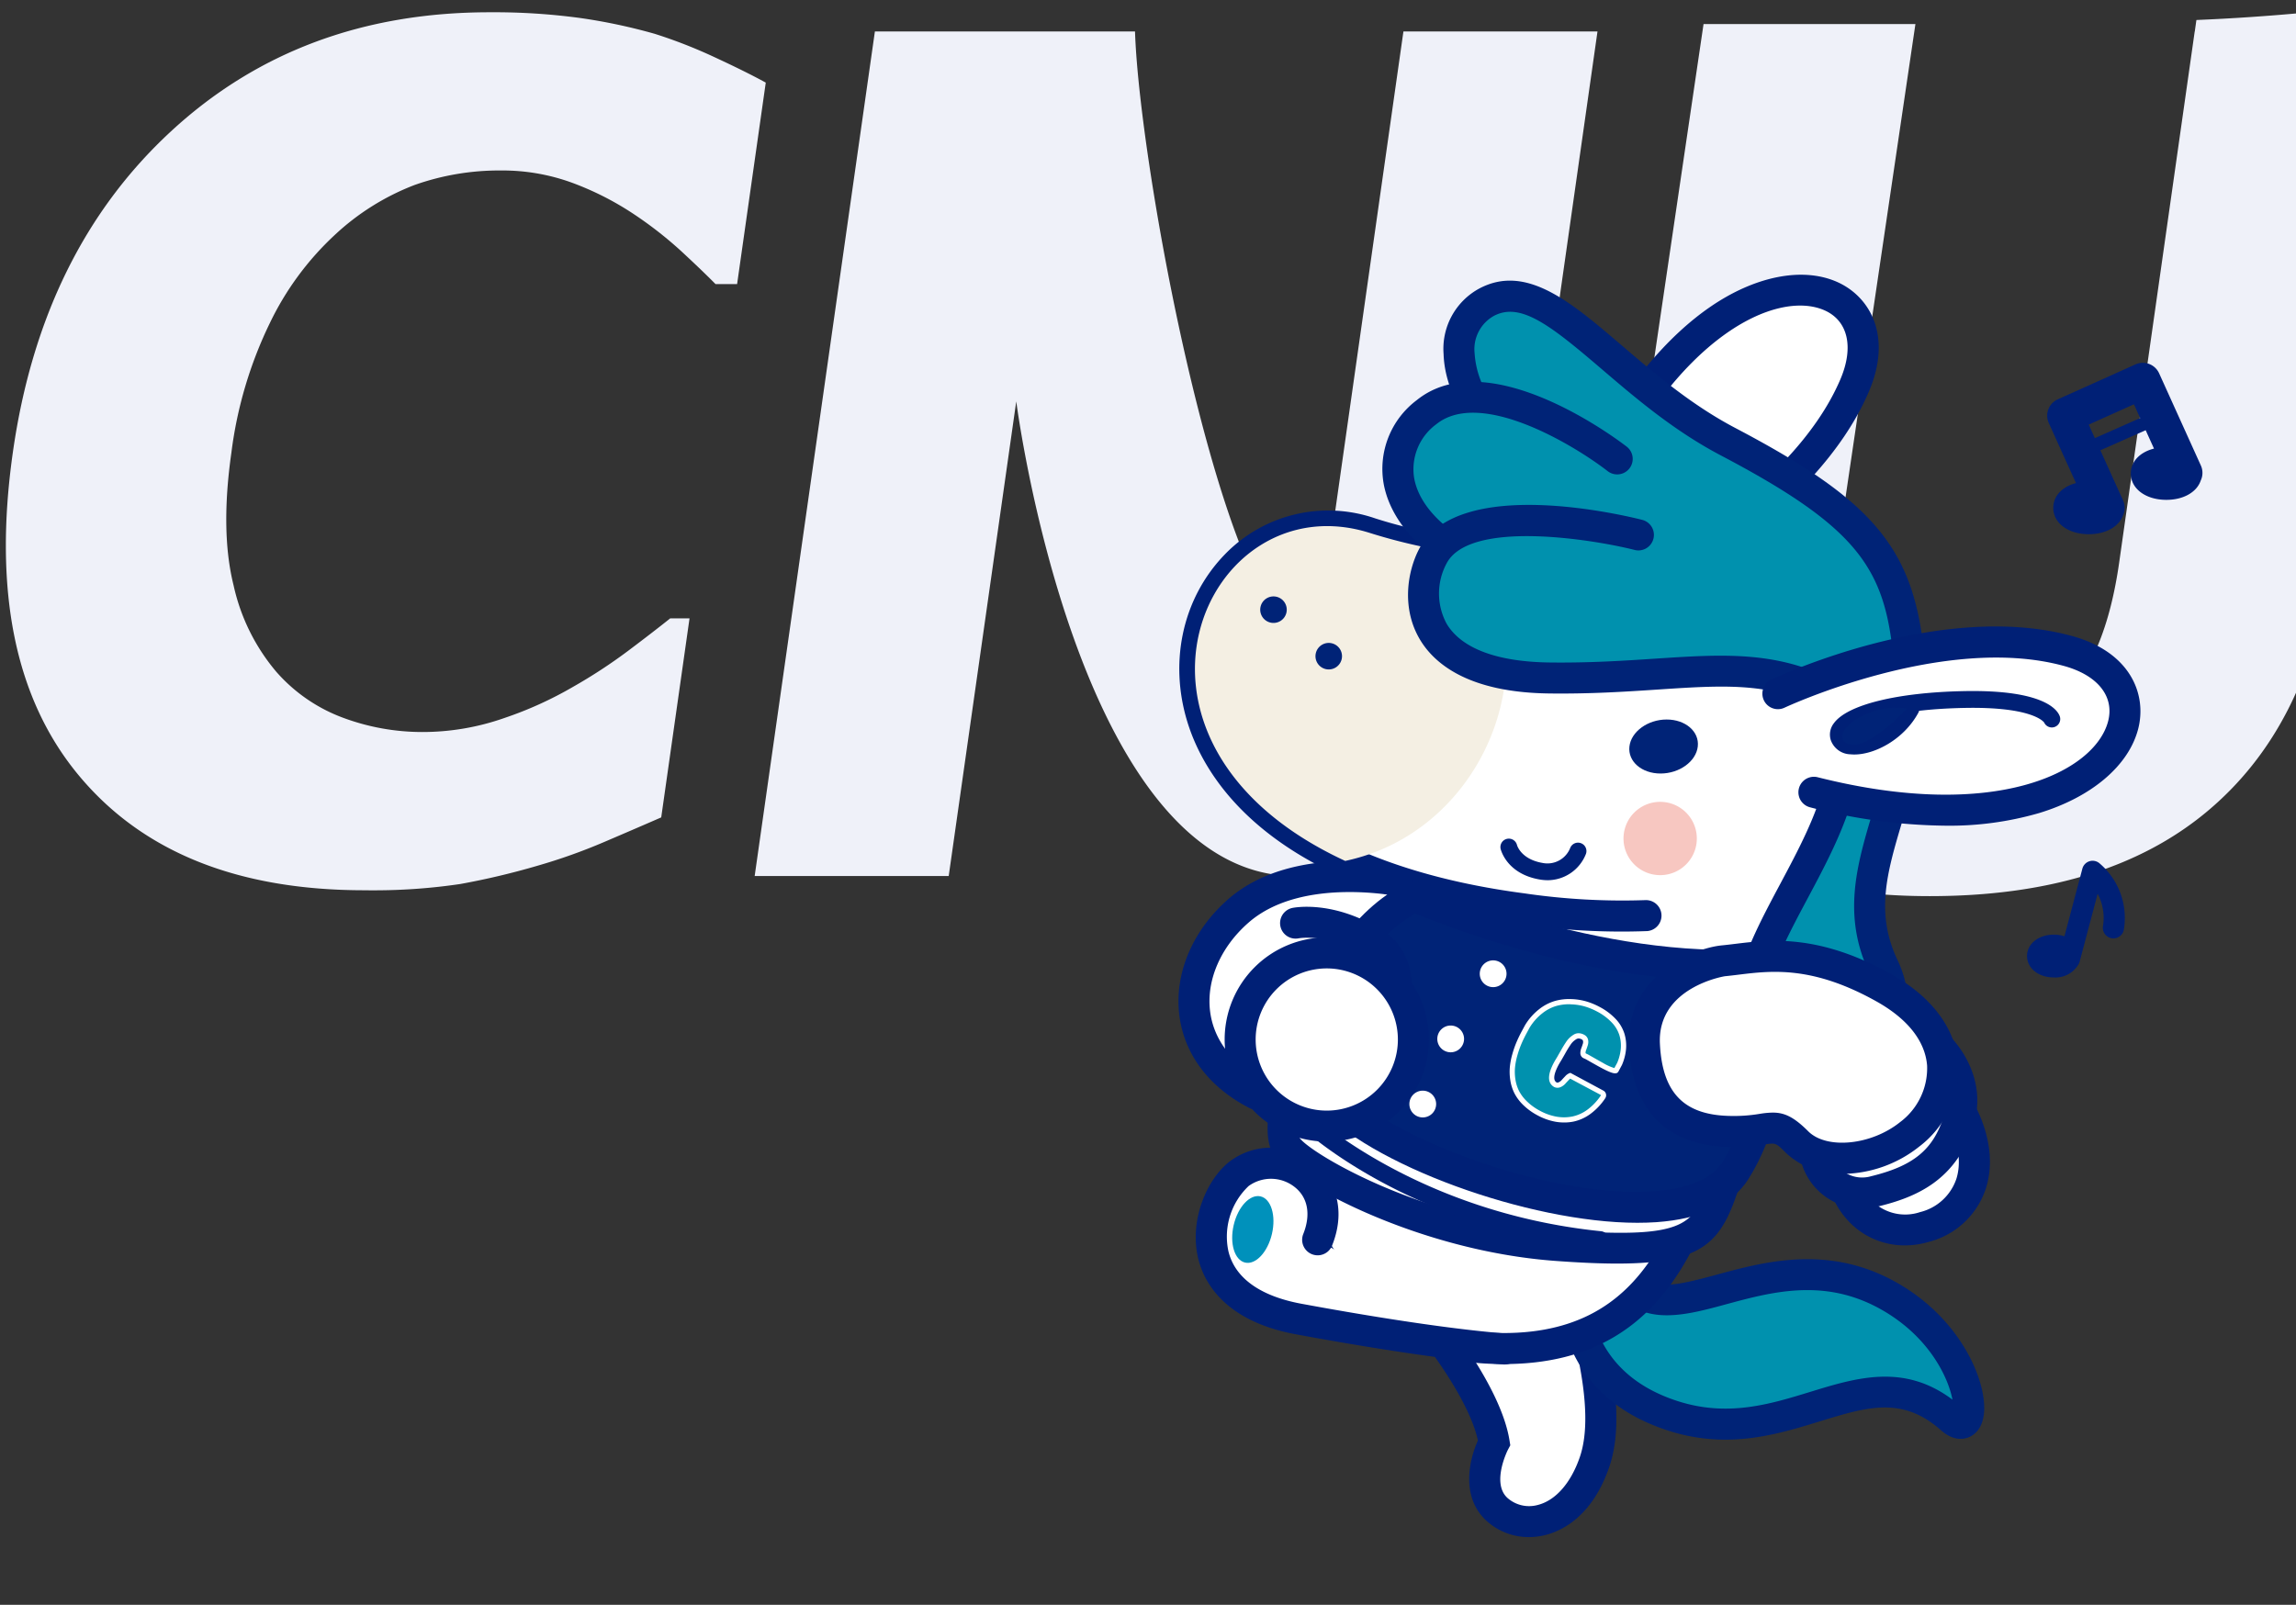 <svg xmlns="http://www.w3.org/2000/svg" xmlns:xlink="http://www.w3.org/1999/xlink" width="339" height="237" viewBox="0 0 339 237">
  <rect x="0" y="0" width="339" height="237" fill="#333333" stroke="none"/>
  <defs>
    <clipPath id="clip-path">
      <rect id="mask" width="339" height="237" transform="translate(73 102)" fill="#fff" stroke="#707070" stroke-width="1" opacity="0"/>
    </clipPath>
    <linearGradient id="linear-gradient" x1="0.05" y1="0.314" x2="0.975" y2="0.317" gradientUnits="objectBoundingBox">
      <stop offset="0" stop-color="#eff1f9"/>
      <stop offset="1" stop-color="#eff1f9"/>
    </linearGradient>
  </defs>
  <g id="background" transform="translate(-73 -102)" clip-path="url(#clip-path)">
    <path id="bg-logo" d="M-3088.838,153.157q-11.784-12.18-8.445-35.62l11.942-80.981h31.283l-11.738,79.51q-1.868,13.077,2.135,19.495,3.979,6.411,15.051,6.411,10.8-.006,16.752-6.163t7.886-19.746l11.15-78.409h.012l.239-1.7a311.4,311.4,0,0,0,31.7-2.956l-6.152,43.237-5.871,41.22q-3.293,23.109-18.237,35.5t-40.806,12.387h-.035Q-3077.056,165.339-3088.838,153.157Zm-194.249,11.318q-28.063-.007-42.158-16.976t-9.717-47.735q4.227-29.662,23.277-47.309t47.131-17.643a94.489,94.489,0,0,1,13.292.839,83.222,83.222,0,0,1,11.063,2.343,73.1,73.1,0,0,1,8.806,3.438q4.718,2.187,7.59,3.768l-4.231,29.755h-3.184q-1.985-2.011-5.019-4.82a57.691,57.691,0,0,0-7.02-5.494,43.933,43.933,0,0,0-8.951-4.583,29.955,29.955,0,0,0-10.677-1.881,37.441,37.441,0,0,0-12.758,2.139,36.216,36.216,0,0,0-11.836,7.42,43.3,43.3,0,0,0-9.515,12.912,61.282,61.282,0,0,0-5.707,19.2q-1.657,11.655.32,19.582a29.567,29.567,0,0,0,6.313,12.783,24.309,24.309,0,0,0,9.892,6.8,33.539,33.539,0,0,0,11.66,2.092,36.438,36.438,0,0,0,12.12-2.069,55.255,55.255,0,0,0,10.135-4.6,76.835,76.835,0,0,0,8.129-5.315q3.58-2.69,6.225-4.8h2.849l-4.18,29.394q-3.669,1.6-8.485,3.659a83.994,83.994,0,0,1-9.794,3.482,110.874,110.874,0,0,1-11.364,2.692,86.3,86.3,0,0,1-12.683.936Q-3282.326,164.488-3283.087,164.475Zm137.427-2.1c-32.162,0-41.157-70.1-41.157-70.1l-9.974,70.1h-28.649l17.751-124.724h38.407c.7,21.812,14.51,94.216,26.875,89.692l12.755-89.693H-3101l-17.744,124.725Z" transform="translate(3409.866 69)" fill="url(#linear-gradient)"/>
    <g id="chacha" transform="translate(101.18 -8.12)">
      <g id="그룹_1" data-name="그룹 1" transform="translate(145.818 237.263)">
        <path id="패스_1" data-name="패스 1" d="M182.342,357.978s-15.719-3.522-24.652,4.295-9.363,20.873,2.663,27.057" transform="translate(-148.849 -354.887)" fill="#fff"/>
        <path id="패스_2" data-name="패스 2" d="M157.32,388.577a2.282,2.282,0,0,1-1.046-.254c-5.954-3.062-9.623-7.939-10.333-13.732-.747-6.1,1.948-12.483,7.209-17.086,9.7-8.484,25.974-4.961,26.661-4.806a2.29,2.29,0,0,1-1,4.471c-.147-.032-14.71-3.161-22.646,3.783-4.118,3.6-6.241,8.494-5.679,13.081.52,4.241,3.318,7.869,7.881,10.216a2.291,2.291,0,0,1-1.049,4.328Z" transform="translate(-145.818 -351.843)" fill="#002076"/>
      </g>
      <g id="그룹_2" data-name="그룹 2" transform="translate(241.651 267.21)">
        <path id="패스_3" data-name="패스 3" d="M374.19,438.393c-1.854,4.786,3.653,12.538,11.653,10.177s10.573-11.424,2.21-21.82" transform="translate(-371.534 -424.459)" fill="#fff"/>
        <path id="패스_4" data-name="패스 4" d="M379.9,448.259a11.331,11.331,0,0,1-8.427-3.714c-2.708-2.942-3.671-6.872-2.454-10.012a2.29,2.29,0,1,1,4.271,1.655c-.572,1.478.066,3.639,1.553,5.254a6.925,6.925,0,0,0,7.316,1.9,7.545,7.545,0,0,0,5.364-4.921c1.135-3.631-.429-8.465-4.291-13.267a2.29,2.29,0,0,1,3.569-2.871c4.908,6.1,6.717,12.317,5.094,17.505a11.989,11.989,0,0,1-8.439,7.948A12.545,12.545,0,0,1,379.9,448.259Z" transform="translate(-368.497 -421.427)" fill="#002076"/>
      </g>
      <g id="그룹_3" data-name="그룹 3" transform="translate(180.362 290.469)">
        <path id="패스_5" data-name="패스 5" d="M231.4,493.4s8.549,10.243,9.777,17.8c0,0-3.36,6.323.37,9.813s11.211,2.49,14.447-6.936-2.822-25.44-4.886-33.286" transform="translate(-229.115 -478.505)" fill="#fff"/>
        <path id="패스_6" data-name="패스 6" d="M243.288,522.123a9.227,9.227,0,0,1-6.332-2.465c-3.64-3.406-2.6-8.7-1.2-11.805-1.5-6.792-9.064-15.921-9.143-16.015a2.291,2.291,0,0,1,3.517-2.935c.366.438,8.965,10.816,10.28,18.9l.124.762-.362.681c-.021.042-2.444,4.863-.088,7.067a4.82,4.82,0,0,0,4.49,1.069c2.637-.657,4.907-3.236,6.225-7.076,2.431-7.078-1.158-19.12-3.532-27.088-.544-1.825-1.035-3.476-1.4-4.871a2.291,2.291,0,0,1,4.431-1.167c.356,1.356.834,2.958,1.362,4.73,2.694,9.038,6.383,21.416,3.476,29.884-2.509,7.307-7,9.422-9.451,10.033A9.929,9.929,0,0,1,243.288,522.123Z" transform="translate(-226.084 -475.472)" fill="#002076"/>
      </g>
      <g id="그룹_4" data-name="그룹 4" transform="translate(201.875 292.686)">
        <path id="패스_7" data-name="패스 7" d="M281.526,488.794s-2.981,16.43,14.485,22.057,28.686-10.59,41.126.436c4.479,3.97,3.982-10.574-9.1-18.059-19.01-10.874-35.533,10.6-40.292-6.1Z" transform="translate(-279.069 -484.327)" fill="#0091ae"/>
        <path id="패스_8" data-name="패스 8" d="M300.779,510.67a27.306,27.306,0,0,1-8.465-1.341c-19.154-6.172-16.071-24.462-16.038-24.647l.259-1.427,9.8-2.632.618,2.17c1.744,6.126,4.419,5.715,12.617,3.489,6.988-1.9,16.555-4.5,26.609,1.254,9.323,5.333,13.091,14.311,12.789,18.984-.165,2.557-1.486,3.473-2.259,3.791-.753.309-2.278.587-4.082-1.013-5.725-5.074-10.861-3.5-17.971-1.314C310.462,509.271,305.9,510.67,300.779,510.67ZM280.641,486.9c-.209,3.77.454,14,13.077,18.072,7.392,2.38,13.591.478,19.589-1.363,6.8-2.088,13.814-4.241,20.987,1.147-.591-3.159-3.336-9.2-10.393-13.238-8.408-4.81-16.23-2.686-23.133-.811-6.591,1.79-14,3.8-17.484-4.518Z" transform="translate(-276.074 -480.624)" fill="#002377"/>
      </g>
      <g id="그룹_5" data-name="그룹 5" transform="translate(203.691 150.698)">
        <path id="패스_9" data-name="패스 9" d="M293.716,199.687s23.982-11.822,31.575-29.635-21.1-24.737-39.675,16.414" transform="translate(-283.326 -153.719)" fill="#fff"/>
        <path id="패스_10" data-name="패스 10" d="M290.687,198.958a2.291,2.291,0,0,1-1.015-4.345c.232-.115,23.316-11.671,30.481-28.479,2.028-4.758,1.122-8.664-2.364-10.193-7.026-3.078-21.948,3.7-33.116,28.447A2.291,2.291,0,0,1,280.5,182.5c7.015-15.542,14.944-23.265,20.361-27.007,6.644-4.591,13.661-5.992,18.771-3.751,4.879,2.141,8.236,7.975,4.737,16.183-7.835,18.384-31.659,30.294-32.669,30.792A2.279,2.279,0,0,1,290.687,198.958Z" transform="translate(-280.293 -150.698)" fill="#002076"/>
      </g>
      <g id="그룹_6" data-name="그룹 6" transform="translate(226.679 205.786)">
        <path id="패스_11" data-name="패스 11" d="M363.8,284.025c1.674,20.155-10.573,30.539-3.831,44.788s-15.527,18.575-20.937-2.721" transform="translate(-336.74 -281.734)" fill="#0091ae"/>
        <path id="패스_12" data-name="패스 12" d="M350.652,340.047a12.985,12.985,0,0,1-2.707-.291c-6.665-1.424-11.962-7.454-14.166-16.131a2.29,2.29,0,1,1,4.44-1.128c1.766,6.951,5.76,11.728,10.683,12.78,2.529.54,4.863-.081,6.086-1.626,1.266-1.6,1.222-4.046-.122-6.888-4.048-8.556-1.867-15.906.442-23.687,1.919-6.463,3.9-13.147,3.176-21.891a2.291,2.291,0,1,1,4.565-.379c.8,9.6-1.406,17.025-3.35,23.574-2.231,7.515-3.992,13.452-.693,20.424,2.1,4.437,1.943,8.7-.427,11.692A9.937,9.937,0,0,1,350.652,340.047Z" transform="translate(-333.707 -278.702)" fill="#002377"/>
      </g>
      <g id="그룹_7" data-name="그룹 7" transform="translate(145.94 185.546)">
        <path id="패스_13" data-name="패스 13" d="M189,292.273c-9.871,17.95-19.3,20.22-22.175,34.783-3.156,15.995,9.108,30.253,27.683,31.28,31.08,1.718,32.578-27.656,39.4-53.978,3.662-14.122,20.132-29.078,10.743-46.419-11.8-21.8-39.463-11.022-67.3-19.958-28.739-9.226-47.793,46.274,22.453,55.481a100.643,100.643,0,0,0,18.277,1.01" transform="translate(-149.149 -234.678)" fill="#fff"/>
        <path id="패스_14" data-name="패스 14" d="M194.025,357.692q-1.309,0-2.69-.076c-10.131-.56-19.12-4.973-24.661-12.106a26.762,26.762,0,0,1-5.142-21.905c1.746-8.852,5.853-13.585,10.609-19.067a89.779,89.779,0,0,0,10.682-14.4c-24.579-6.323-32.61-18.8-35.227-26.361-3.2-9.251-1.174-19.106,5.292-25.718a21.236,21.236,0,0,1,22.119-5.268c10.031,3.22,19.921,3.8,29.485,4.367,15.988.943,31.089,1.833,39.128,16.681,7.036,12.994.791,24.7-4.719,35.032-2.44,4.574-4.743,8.894-5.821,13.052-.954,3.68-1.818,7.482-2.652,11.16C225.448,335.026,220.3,357.691,194.025,357.692Zm-6.538-66.471A92.071,92.071,0,0,1,175.6,307.54c-4.682,5.4-8.064,9.295-9.575,16.952a22.243,22.243,0,0,0,4.266,18.208c4.726,6.085,12.488,9.854,21.3,10.342,24.777,1.369,29.216-18.252,34.373-40.97.843-3.711,1.713-7.548,2.685-11.3,1.215-4.684,3.643-9.237,6.215-14.058,5.209-9.766,10.6-19.865,4.731-30.695-6.826-12.606-19.422-13.349-35.369-14.289-9.391-.554-20.034-1.182-30.616-4.579a16.526,16.526,0,0,0-17.444,4.107c-5.244,5.364-6.869,13.418-4.239,21.019,4.6,13.306,21.055,22.747,45.134,25.9a99.594,99.594,0,0,0,17.817,1,2.291,2.291,0,0,1,.325,4.57,102.319,102.319,0,0,1-18.738-1.023Q191.678,292.1,187.486,291.22Z" transform="translate(-146.102 -231.67)" fill="#002076"/>
      </g>
      <path id="패스_15" data-name="패스 15" d="M177.368,237.98a83.211,83.211,0,0,0,14.563,3.16,24.423,24.423,0,0,1,5.513,14.2c.508,13.893-8.911,27.9-23.783,31.054C135.625,268.779,153.009,230.16,177.368,237.98Z" transform="translate(-3.222 -49.131)" fill="#f4efe3" style="mix-blend-mode: multiply;isolation: isolate"/>
      <g id="그룹_8" data-name="그룹 8" transform="translate(184.952 151.564)">
        <path id="패스_16" data-name="패스 16" d="M250.611,179.575c-7.858-3.541-12.228-16.522-4.47-20.632,9.2-4.873,18.713,11.7,35.649,20.6,21.2,11.147,25.529,17.7,26.777,32.729l-2.184,5.681" transform="translate(-239.782 -155.76)" fill="#0091ae"/>
        <path id="패스_17" data-name="패스 17" d="M303.351,217.194a2.292,2.292,0,0,1-2.137-3.113l2-5.188c-1.206-13.55-5.047-19.61-25.517-30.372-6.971-3.666-12.6-8.484-17.573-12.734-7.523-6.435-11.976-9.97-15.938-7.871a5.629,5.629,0,0,0-2.846,5.5,13.4,13.4,0,0,0,7.185,11.021,2.291,2.291,0,1,1-1.882,4.177c-5.437-2.45-9.685-8.92-9.88-15.052a10.115,10.115,0,0,1,5.279-9.692c6.913-3.66,13.47,1.944,21.06,8.438,4.786,4.093,10.211,8.734,16.728,12.16,20.869,10.973,26.624,18.08,27.994,34.566l.043.522-2.373,6.17A2.292,2.292,0,0,1,303.351,217.194Z" transform="translate(-236.751 -152.709)" fill="#002377"/>
      </g>
      <g id="그룹_9" data-name="그룹 9" transform="translate(175.909 166.498)">
        <path id="패스_18" data-name="패스 18" d="M253.464,201.8s-18.7-14.542-28.157-6.894c-7.559,6.112-6.12,18.432,13.488,24.911l24.684,9.778,30.171,8.463,2.9-1.739-1.422-4.169" transform="translate(-218.775 -190.415)" fill="#0091ae"/>
        <path id="패스_19" data-name="패스 19" d="M290.945,237.527l-31.346-8.8-24.683-9.777c-14.766-4.875-18.23-12.414-18.97-16.47a12.692,12.692,0,0,1,4.885-12.352c10.749-8.689,30.181,6.228,31,6.867a2.29,2.29,0,0,1-2.811,3.617c-4.807-3.73-18.725-12.248-25.311-6.921a8.235,8.235,0,0,0-3.258,7.968c.948,5.2,6.789,9.935,16.025,12.987l24.7,9.779,29.108,8.165.468-.281-.824-2.416a2.29,2.29,0,0,1,4.335-1.479l2.02,5.921Z" transform="translate(-215.739 -187.411)" fill="#002377"/>
      </g>
      <g id="그룹_10" data-name="그룹 10" transform="translate(179.713 184.685)">
        <path id="패스_20" data-name="패스 20" d="M261.66,237.174s-25.418-6.477-30.416,3.164c-2.917,5.627-2.784,17.694,17.2,17.951s30.582-4.11,43.119,3.58l7.345-5.391" transform="translate(-227.598 -232.733)" fill="#0091ae"/>
        <path id="패스_21" data-name="패스 21" d="M288.655,261.566l-1.312-.806c-8.143-4.994-15.237-4.527-25.974-3.815-4.629.306-9.875.653-15.977.574-11.9-.153-16.92-4.4-19.038-7.935-2.805-4.682-1.841-10.124-.162-13.361,5.67-10.94,30.233-5.038,33.015-4.329a2.291,2.291,0,0,1-1.131,4.439c-6.138-1.561-24.427-4.542-27.817,2a9.4,9.4,0,0,0,.026,8.9c2.178,3.635,7.423,5.609,15.167,5.709,5.913.075,11.072-.265,15.616-.565,10.257-.679,18.465-1.22,27.33,3.7l6.132-4.5a2.291,2.291,0,0,1,2.711,3.693Z" transform="translate(-224.578 -229.671)" fill="#002377"/>
      </g>
      <path id="패스_22" data-name="패스 22" d="M192.883,278.515a1.958,1.958,0,1,0,2.375-1.423A1.958,1.958,0,0,0,192.883,278.515Z" transform="translate(-26.776 -71.965)" fill="#002377"/>
      <path id="패스_23" data-name="패스 23" d="M173.927,262.556a1.958,1.958,0,1,0,2.375-1.423A1.958,1.958,0,0,0,173.927,262.556Z" transform="translate(-15.978 -62.874)" fill="#002377"/>
      <g id="그룹_11" data-name="그룹 11" transform="translate(232.033 202.637)">
        <path id="패스_24" data-name="패스 24" d="M351.473,284.352s24.171-11.431,42.844-6.3,6.25,31.909-37.526,20.865" transform="translate(-349.182 -274.428)" fill="#fff"/>
        <path id="패스_25" data-name="패스 25" d="M373.174,300.806a81.8,81.8,0,0,1-19.976-2.711,2.29,2.29,0,1,1,1.121-4.441c26.316,6.641,40.915-.824,42.87-8.247.97-3.68-1.526-6.819-6.513-8.189-17.619-4.839-41.024,6.053-41.259,6.162a2.29,2.29,0,0,1-1.957-4.141c1.018-.482,25.156-11.737,44.429-6.438,8.6,2.364,11.086,8.621,9.729,13.773-1.422,5.4-6.883,10.018-14.61,12.368A47.5,47.5,0,0,1,373.174,300.806Z" transform="translate(-346.149 -271.385)" fill="#002076"/>
      </g>
      <path id="패스_26" data-name="패스 26" d="M372.927,302.913a5.672,5.672,0,0,1-.575-.029,3.148,3.148,0,0,1-2.915-2.126,2.718,2.718,0,0,1,.471-2.469c1.984-2.731,9.362-4.547,19.254-4.739,11.811-.227,13.778,2.8,14.1,3.739a1.242,1.242,0,0,1-2.309.905c-.127-.179-1.894-2.352-11.738-2.161-2.535.049-4.775.2-6.731.426a1.263,1.263,0,0,1-.117.3C380.233,300.688,375.963,302.912,372.927,302.913Zm6.355-5.985c-4.364.8-6.737,1.955-7.365,2.82-.136.187-.114.256-.1.289.081.266.531.35.791.377C374.264,300.587,377.281,299.42,379.281,296.928Z" transform="translate(-127.315 -81.367)" fill="#002076"/>
      <path id="패스_27" data-name="패스 27" d="M300.506,307.308c-.247,2.2,1.811,3.986,4.6,3.984s5.246-1.79,5.494-3.992-1.811-3.986-4.6-3.984S300.753,305.106,300.506,307.308Z" transform="translate(-88.105 -86.937)" fill="#002377"/>
      <path id="패스_28" data-name="패스 28" d="M309.163,338.3a5.413,5.413,0,1,1-3.934-6.566A5.413,5.413,0,0,1,309.163,338.3Z" transform="translate(-86.972 -103.034)" fill="#f7c7c1" style="mix-blend-mode: multiply;isolation: isolate"/>
      <path id="패스_29" data-name="패스 29" d="M383.052,299.367s-6.066,6.622-8.863,5.161S377.344,298.442,383.052,299.367Z" transform="translate(-129.682 -84.618)" fill="#002377"/>
      <g id="그룹_12" data-name="그룹 12" transform="translate(148.369 279.608)">
        <path id="패스_30" data-name="패스 30" d="M172.777,466.894c3.62-9.082-6.094-14.017-11.6-9.75-4.871,3.776-8.757,18.214,8.808,21.455,4.79.884,19.866,3.615,30.4,4.42" transform="translate(-154.775 -453.286)" fill="#fff"/>
        <path id="패스_31" data-name="패스 31" d="M197.358,482.258c-.059,0-.117,0-.177-.007-7.168-.547-18.049-2.128-30.64-4.45-10.668-1.969-13.615-7.836-14.423-11.158-1.379-5.675,1.27-11.758,4.628-14.36a10.128,10.128,0,0,1,12.265.04c2.9,2.182,5.172,6.577,2.865,12.369a2.291,2.291,0,0,1-4.256-1.7c1.166-2.927.67-5.483-1.363-7.014a5.625,5.625,0,0,0-6.7-.078,10.282,10.282,0,0,0-2.982,9.657c.956,3.932,4.691,6.607,10.8,7.735,12.436,2.294,23.147,3.852,30.158,4.388a2.29,2.29,0,0,1-.172,4.574Z" transform="translate(-151.745 -450.235)" fill="#002076"/>
      </g>
      <path id="패스_32" data-name="패스 32" d="M170.121,472.437c-.63,2.7-2.405,4.594-3.965,4.232s-2.312-2.845-1.681-5.544,2.405-4.594,3.964-4.232S170.751,469.737,170.121,472.437Z" transform="translate(-10.501 -180.09)" fill="#0091bb"/>
      <path id="패스_33" data-name="패스 33" d="M263.27,350.313a7.085,7.085,0,0,1-1.213-.107c-4.854-.837-5.724-4.378-5.759-4.528a1.242,1.242,0,0,1,2.416-.575c.033.119.627,2.115,3.765,2.656a3.615,3.615,0,0,0,4.1-2.223,1.242,1.242,0,0,1,2.325.871A6.094,6.094,0,0,1,263.27,350.313Z" transform="translate(-62.916 -110.201)" fill="#002076"/>
      <g id="그룹_13" data-name="그룹 13" transform="translate(158.977 265.893)">
        <path id="패스_34" data-name="패스 34" d="M183.25,423.691s-2.577,8.332-1.116,11.081S201.117,448,221.99,449.546s22.247-1.2,24.909-9.448" transform="translate(-179.409 -421.4)" fill="#fff"/>
        <path id="패스_35" data-name="패스 35" d="M228.034,449.2c-2.618,0-5.665-.136-9.228-.4-20.8-1.541-39.653-12.113-41.708-15.985-1.77-3.331.28-10.664.951-12.831a2.29,2.29,0,0,1,4.376,1.352c-1.2,3.888-1.811,8.335-1.282,9.33,1.454,2.122,17.823,12.07,38,13.565,19.549,1.446,20.249-.712,22.561-7.869a2.29,2.29,0,1,1,4.359,1.408C243.473,445.79,241.1,449.2,228.034,449.2Z" transform="translate(-176.394 -418.367)" fill="#002076"/>
      </g>
      <g id="그룹_14" data-name="그룹 14" transform="translate(163.727 239.98)">
        <path id="패스_36" data-name="패스 36" d="M207.416,364.015s27.171,11.911,51.107,9.964c0,0,4.352,17.752-3.779,30.579s-50.307.118-60.127-11.338C189.12,386.806,196.421,369.34,207.416,364.015Z" transform="translate(-190.458 -361.493)" fill="#002377"/>
        <path id="패스_37" data-name="패스 37" d="M237.269,408.879c-15.983,0-39.788-8.608-47.417-17.506-2.29-2.672-2.985-6.856-1.957-11.782,1.5-7.216,7-16.857,15.5-20.975l.95-.46.968.424c.267.117,26.945,11.659,50,9.779l1.945-.158.465,1.9c.188.763,4.487,18.854-4.069,32.35-2.362,3.727-6.927,5.859-13.565,6.337C239.18,408.848,238.238,408.879,237.269,408.879Zm-32.778-45.672c-6.324,3.544-10.847,11.252-12.112,17.318-.72,3.454-.373,6.321.951,7.866,6.613,7.714,30.778,16.946,46.428,15.822,3.514-.253,8.105-1.19,10.025-4.22,6.02-9.5,4.648-22.206,3.853-26.935C232.328,374.13,209.6,365.321,204.491,363.208Z" transform="translate(-187.432 -358.156)" fill="#002076"/>
      </g>
      <g id="그룹_15" data-name="그룹 15" transform="translate(237.834 262.46)">
        <path id="패스_38" data-name="패스 38" d="M364.951,432.543s2.147,6.013,8.5,4.467,10.393-4.123,12.369-10.393-2.92-10.909-2.92-10.909" transform="translate(-362.66 -413.419)" fill="#fff"/>
        <path id="패스_39" data-name="패스 39" d="M368.388,436.53a9.372,9.372,0,0,1-8.625-6.245,2.29,2.29,0,0,1,4.308-1.556,4.727,4.727,0,0,0,5.81,3.027c6.264-1.524,9.172-3.924,10.726-8.856,1.507-4.782-2.163-8.414-2.32-8.567a2.29,2.29,0,0,1,3.16-3.316c.243.229,5.908,5.71,3.53,13.26-2.563,8.133-8.522,10.594-14.012,11.931A10.9,10.9,0,0,1,368.388,436.53Z" transform="translate(-359.628 -410.39)" fill="#002076"/>
      </g>
      <g id="그룹_16" data-name="그룹 16" transform="translate(212.308 249.059)">
        <path id="패스_40" data-name="패스 40" d="M317.334,385.233c5.323-.507,12.254-2.4,23.707,4.008s10.308,16.378,3.779,21.617c-5.109,4.1-12.941,4.839-16.606,1.174s-3.436-1.375-10.307-1.6-11.8-3.55-12.255-12.827S314.929,385.462,317.334,385.233Z" transform="translate(-303.346 -382.284)" fill="#fff"/>
        <path id="패스_41" data-name="패스 41" d="M331.9,413.672a11.63,11.63,0,0,1-8.334-3.055c-1.542-1.542-1.539-1.541-3.216-1.288a27.366,27.366,0,0,1-5.548.355c-8.993-.3-14-5.488-14.466-15-.494-10.018,9.237-14.332,13.753-14.762h0c.614-.059,1.248-.136,1.91-.217,5.226-.636,12.388-1.511,23.134,4.507,5.891,3.3,9.37,7.938,9.8,13.061a14.488,14.488,0,0,1-5.7,12.34A18.441,18.441,0,0,1,331.9,413.672Zm-10.327-9.051c1.7,0,3.088.613,5.232,2.757,2.717,2.719,9.306,2.068,13.553-1.34a9.934,9.934,0,0,0,4-8.389c-.3-3.609-2.883-6.875-7.469-9.443-9.439-5.286-15.484-4.549-20.34-3.957-.7.087-1.378.168-2.03.231h0c-.1.009-10.023,1.63-9.61,9.975.352,7.146,3.45,10.431,10.043,10.65a23.075,23.075,0,0,0,4.7-.3A12.845,12.845,0,0,1,321.57,404.621ZM314.3,382.2h0Z" transform="translate(-300.315 -379.25)" fill="#002076"/>
      </g>
      <g id="그룹_17" data-name="그룹 17" transform="translate(160.797 244.033)">
        <path id="패스_42" data-name="패스 42" d="M185.92,373.018s5.154-1.117,11.768,3.092.945,16.835.945,16.835-12.541-.43-12.2-.343" transform="translate(-183.641 -370.599)" fill="#fff"/>
        <path id="패스_43" data-name="패스 43" d="M197.075,392.263l-1.538-.053c-4.1-.14-10.748-.353-11.879-.354a2.254,2.254,0,0,1-.8-.057,2.3,2.3,0,0,1-1.716-2.545c.29-2.046,1.946-2,4.238-1.945,1.148.029,2.678.075,4.209.123,1.656.052,3.31.107,4.479.146,1.087-3.05,3.115-10.178-.628-12.559-5.641-3.59-9.9-2.815-10.075-2.781a2.291,2.291,0,0,1-.947-4.482c.248-.055,6.157-1.265,13.483,3.4,8.191,5.213,2.069,19.117,1.8,19.706Z" transform="translate(-180.624 -367.574)" fill="#002076"/>
      </g>
      <g id="그룹_18" data-name="그룹 18" transform="translate(152.637 248.555)">
        <circle id="타원_1" data-name="타원 1" cx="12.787" cy="12.787" r="12.787" transform="translate(2.29 2.291)" fill="#fff"/>
        <path id="패스_44" data-name="패스 44" d="M176.742,408.234a15.077,15.077,0,1,1,15.077-15.077A15.094,15.094,0,0,1,176.742,408.234Zm0-25.574a10.5,10.5,0,1,0,10.5,10.5A10.509,10.509,0,0,0,176.742,382.66Z" transform="translate(-161.664 -378.079)" fill="#002076"/>
      </g>
      <path id="패스_45" data-name="패스 45" d="M231.221,457.95a1.188,1.188,0,0,1-.128-.007c-27.929-2.844-43.622-17.408-44.276-18.027a1.242,1.242,0,0,1,1.706-1.8c.154.145,15.777,14.608,42.823,17.362a1.241,1.241,0,0,1-.124,2.476Z" transform="translate(-23.134 -163.528)" fill="#002076"/>
      <path id="패스_46" data-name="패스 46" d="M253.14,387.945a1.976,1.976,0,1,1-1.975-1.976A1.975,1.975,0,0,1,253.14,387.945Z" transform="translate(-58.884 -134.019)" fill="#fff"/>
      <path id="패스_47" data-name="패스 47" d="M238.571,410.3a1.976,1.976,0,1,1-1.976-1.976A1.976,1.976,0,0,1,238.571,410.3Z" transform="translate(-50.585 -146.752)" fill="#fff"/>
      <path id="패스_48" data-name="패스 48" d="M228.99,432.652a1.976,1.976,0,1,1-1.975-1.975A1.975,1.975,0,0,1,228.99,432.652Z" transform="translate(-45.127 -159.486)" fill="#fff"/>
      <g id="그룹_20" data-name="그룹 20" transform="translate(194.711 257.658)">
        <g id="그룹_19" data-name="그룹 19">
          <path id="패스_49" data-name="패스 49" d="M273.739,414.174a8.729,8.729,0,0,1-2.079,2.208,6.1,6.1,0,0,1-2.373,1.078,6.73,6.73,0,0,1-2.5.027,8.46,8.46,0,0,1-2.55-.909,8.765,8.765,0,0,1-2.015-1.454,6.3,6.3,0,0,1-1.242-1.652,6.106,6.106,0,0,1-.565-1.8,7.622,7.622,0,0,1-.064-1.851,10.232,10.232,0,0,1,.358-1.85,14.557,14.557,0,0,1,.609-1.74q.334-.779.768-1.585l.46-.855a8.284,8.284,0,0,1,1.967-2.231,6.513,6.513,0,0,1,2.216-1.163,7.519,7.519,0,0,1,2.284-.262,8.565,8.565,0,0,1,2.164.337,10,10,0,0,1,1.854.766,8.638,8.638,0,0,1,2.287,1.713,5.182,5.182,0,0,1,1.2,2,5.709,5.709,0,0,1,.227,2.133,7.279,7.279,0,0,1-.568,2.231l-.5.933q-.168.311-2.092-.723-.454-.245-1.253-.7t-1.052-.591c-.03-.016-.075-.036-.137-.061a1.329,1.329,0,0,1-.136-.061.425.425,0,0,1-.233-.4,1.6,1.6,0,0,1,.117-.6q.123-.322.228-.654a1.219,1.219,0,0,0,.038-.637.7.7,0,0,0-.381-.474,1.39,1.39,0,0,0-.614-.18.988.988,0,0,0-.573.162,3.812,3.812,0,0,0-.5.376,3.112,3.112,0,0,0-.484.585q-.257.382-.419.652t-.419.727c-.171.3-.3.526-.381.666-.041.077-.124.217-.247.418s-.22.366-.29.5q-1.3,2.42-.184,3.109a.719.719,0,0,0,.652.025,1.618,1.618,0,0,0,.578-.416q.242-.27.523-.564a1.406,1.406,0,0,1,.464-.358l4.757,2.56Q273.907,413.8,273.739,414.174Z" transform="translate(-259.936 -399.743)" fill="#0091ae"/>
          <path id="패스_50" data-name="패스 50" d="M267.469,417.465a7.372,7.372,0,0,1-1.258-.109,8.909,8.909,0,0,1-2.667-.949,9.18,9.18,0,0,1-2.1-1.519,6.707,6.707,0,0,1-1.316-1.754,6.521,6.521,0,0,1-.6-1.914,8,8,0,0,1-.066-1.945,10.563,10.563,0,0,1,.371-1.92,14.853,14.853,0,0,1,.626-1.786c.225-.526.489-1.07.782-1.615l.461-.855a8.7,8.7,0,0,1,2.071-2.353,6.9,6.9,0,0,1,2.348-1.229,7.813,7.813,0,0,1,2.4-.277,9,9,0,0,1,2.261.354,10.39,10.39,0,0,1,1.926.8,9.028,9.028,0,0,1,2.388,1.791,5.587,5.587,0,0,1,1.28,2.152,6.1,6.1,0,0,1,.243,2.275,7.674,7.674,0,0,1-.6,2.348l-.518.967c-.263.493-.9.353-2.612-.568q-.457-.246-1.261-.7c-.527-.3-.874-.5-1.042-.586a.987.987,0,0,0-.1-.042c-.081-.033-.138-.059-.175-.078a.81.81,0,0,1-.438-.729,1.96,1.96,0,0,1,.142-.738q.118-.312.22-.633a.825.825,0,0,0,.03-.439.317.317,0,0,0-.189-.219,1.01,1.01,0,0,0-.444-.135.726.726,0,0,0-.356.1,3.458,3.458,0,0,0-.448.337,2.777,2.777,0,0,0-.423.513c-.166.248-.3.46-.408.636s-.243.415-.412.717l-.384.671c-.037.069-.124.215-.253.425-.12.195-.212.354-.28.478-.515.958-.989,2.188-.319,2.6a.331.331,0,0,0,.3,0,1.234,1.234,0,0,0,.442-.317c.166-.185.343-.376.533-.574a1.7,1.7,0,0,1,.612-.454l.161-.058,4.907,2.641a.786.786,0,0,1,.274,1.054l-.033.059a9.143,9.143,0,0,1-2.171,2.3,6.508,6.508,0,0,1-2.523,1.145A6.949,6.949,0,0,1,267.469,417.465ZM268.229,400a7.15,7.15,0,0,0-1.905.254,6.148,6.148,0,0,0-2.084,1.1,7.923,7.923,0,0,0-1.875,2.129l-.449.835c-.283.525-.537,1.047-.753,1.553a14.1,14.1,0,0,0-.593,1.7,9.784,9.784,0,0,0-.346,1.78,7.223,7.223,0,0,0,.061,1.758,5.744,5.744,0,0,0,.528,1.687,5.945,5.945,0,0,0,1.169,1.549,8.387,8.387,0,0,0,1.926,1.39,8.138,8.138,0,0,0,2.435.868,6.407,6.407,0,0,0,2.359-.025,5.743,5.743,0,0,0,2.225-1.014,8.376,8.376,0,0,0,1.965-2.081.194.194,0,0,0,.018-.074l-4.533-2.419a2.015,2.015,0,0,0-.2.184c-.184.192-.356.377-.514.554a2,2,0,0,1-.713.512,1.115,1.115,0,0,1-.985-.039c-.967-.6-.951-1.813.027-3.631.073-.134.173-.306.3-.514.116-.191.2-.324.236-.4l.385-.673c.173-.309.315-.554.424-.736s.254-.408.428-.669a3.461,3.461,0,0,1,.549-.658,4.148,4.148,0,0,1,.55-.414,1.378,1.378,0,0,1,.791-.221,1.755,1.755,0,0,1,.783.227,1.083,1.083,0,0,1,.574.729,1.582,1.582,0,0,1-.049.836q-.106.341-.234.675a1.236,1.236,0,0,0-.092.45.228.228,0,0,0,.129.108c.076.031.133.057.172.077q.259.138,1.063.6c.529.3.943.533,1.246.7a7.328,7.328,0,0,0,1.647.739l.426-.791a6.893,6.893,0,0,0,.524-2.08,5.338,5.338,0,0,0-.212-1.991,4.818,4.818,0,0,0-1.11-1.854,8.249,8.249,0,0,0-2.186-1.635,9.637,9.637,0,0,0-1.783-.736,8.2,8.2,0,0,0-2.067-.322Q268.359,400,268.229,400Z" transform="translate(-259.427 -399.232)" fill="#fff"/>
        </g>
      </g>
    </g>
    <path id="path" d="M767.208,198.333a1.564,1.564,0,0,0-2.513.8l-2.646,9.991a5.03,5.03,0,0,0-1.578-.245c-2.25,0-3.947,1.359-3.947,3.16s1.7,3.161,3.947,3.161a3.937,3.937,0,0,0,3.674-1.97,1.543,1.543,0,0,0,.146-.351l2.658-10.036a7.6,7.6,0,0,1,.8,4.709,1.564,1.564,0,0,0,3.064.632A10.565,10.565,0,0,0,767.208,198.333Z" transform="translate(-384.237 31.15)" fill="#002076"/>
    <path id="path-2" data-name="path" d="M743.357,299.039l-6.163-13.615a2.638,2.638,0,0,0-3.485-1.319l-11.486,5.163a2.639,2.639,0,0,0-1.322,3.494l4.016,8.872c-2.019.529-3.353,1.9-3.353,3.656,0,2.257,2.207,3.895,5.249,3.895,2.547,0,4.5-1.151,5.074-2.851a2.626,2.626,0,0,0-.007-2.109,3.245,3.245,0,0,0-.254-.565l-3.109-6.869,6.69-2.965,1.229,2.715c-2.058.515-3.423,1.9-3.423,3.675,0,2.256,2.207,3.894,5.248,3.894,2.548,0,4.505-1.152,5.075-2.852A2.631,2.631,0,0,0,743.357,299.039ZM733.473,290l.92,2.032-6.69,2.965-.9-2Z" transform="translate(-345.404 -128.292)" fill="#002076"/>
  </g>
</svg>
